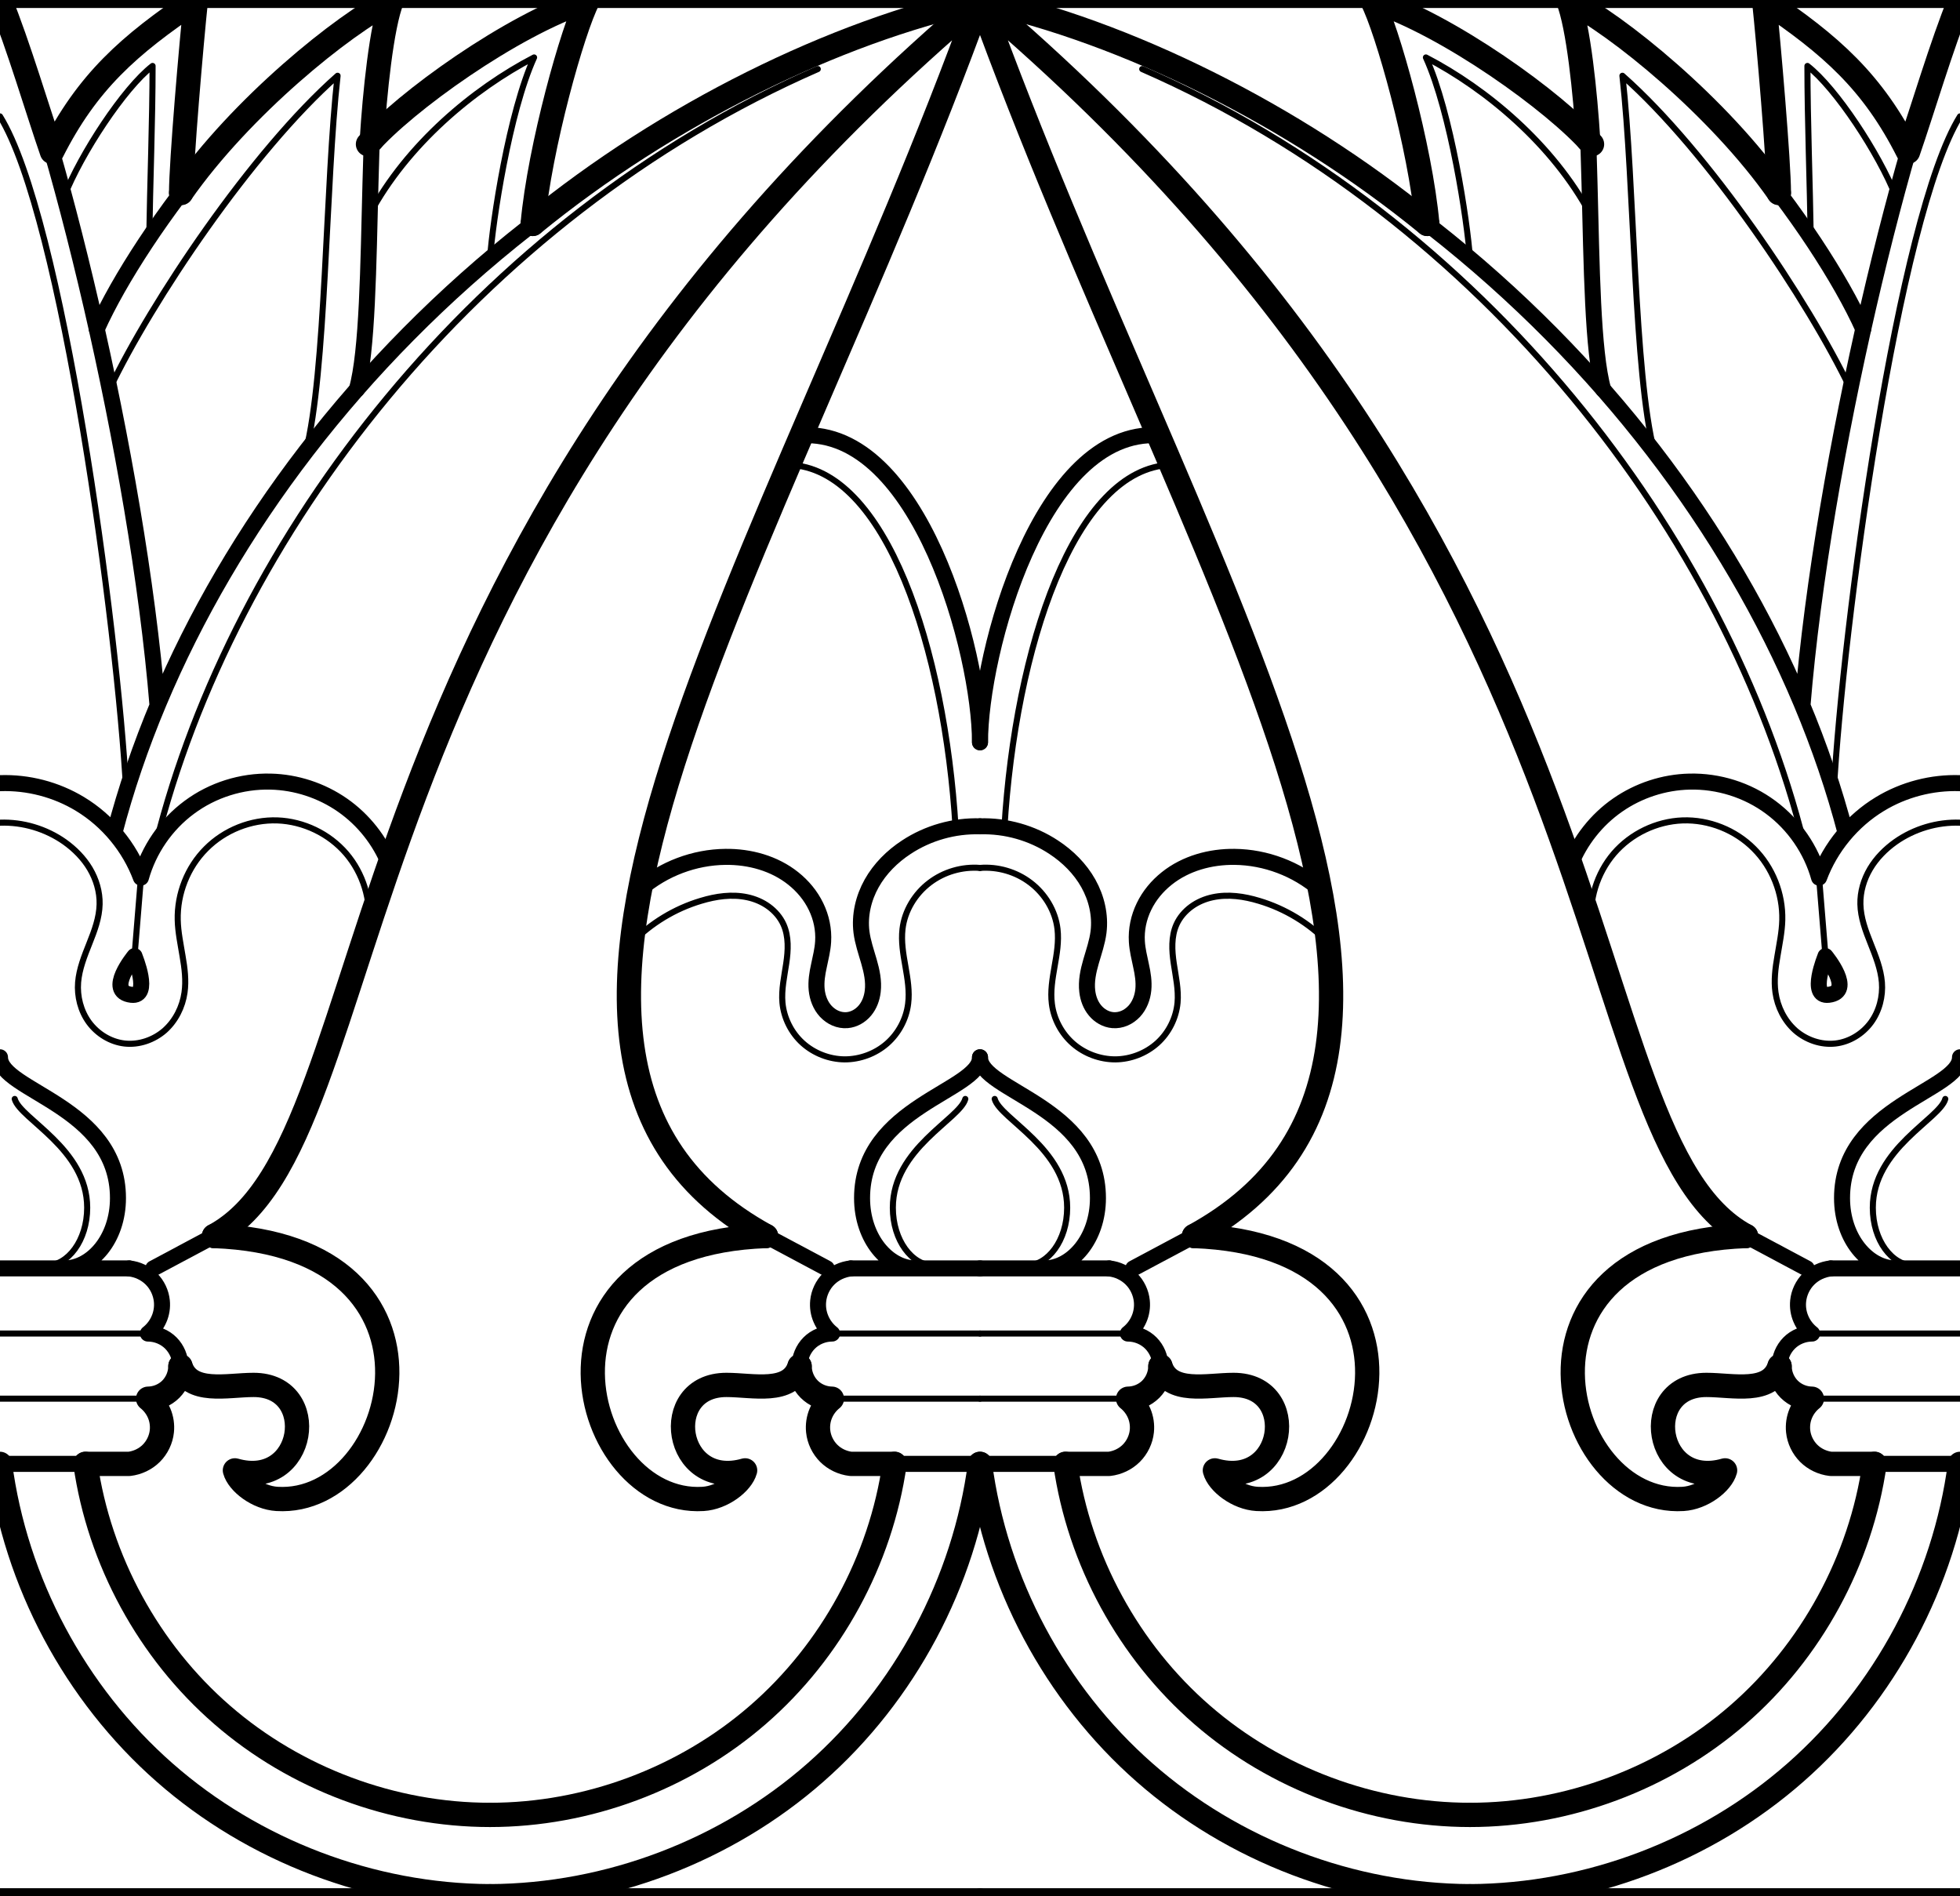 <svg xmlns="http://www.w3.org/2000/svg" xmlns:xlink="http://www.w3.org/1999/xlink" width="152.598" height="147.611" viewBox="0 0 40.375 39.055"><use xlink:href="#a" transform="matrix(-1 0 0 1 40.375 0)"/><g id="a" fill="none" stroke="#000" stroke-linecap="round" stroke-linejoin="round"><g id="b"><g stroke-width=".125"><path d="M0 28.807h3.052M0 27.466h3.047M.956 26.064c.444 0 .84-.514.84-1.19 0-1.22-1.382-1.827-1.493-2.24"/></g><g stroke-width=".33"><path d="M0 30.15h2.663M2.663 30.15c.17-.018.334-.095.455-.216.12-.122.2-.285.216-.456.013-.126-.008-.256-.06-.373-.05-.117-.13-.22-.232-.298.176.002.352-.07.477-.194.125-.125.198-.3.198-.476s-.073-.35-.197-.475c-.123-.124-.298-.196-.473-.196.1-.078.18-.182.23-.3.05-.115.07-.245.057-.37-.017-.17-.095-.335-.216-.455-.12-.12-.284-.198-.454-.216"/><path d="M3.157 26.124l1.25-.667"/><path d="M1.33 26.124c.56 0 1.1-.606 1.1-1.448 0-1.893-2.43-2.207-2.43-2.9m0 4.348h2.66"/></g><g stroke-width=".5"><path d="M0 30.15c.318 2.433 1.546 4.737 3.39 6.357 1.834 1.613 4.26 2.536 6.704 2.548"/><path d="M1.76 30.15c.284 1.985 1.303 3.857 2.817 5.17 1.515 1.316 3.512 2.06 5.517 2.06"/><path d="M4.408 25.457c5.255.19 3.83 5.57 1.298 5.415-.4-.024-.797-.332-.867-.588 1.467.42 1.776-1.76.385-1.76-.547 0-1.315.2-1.507-.387"/><path d="M1.76 30.15h.903c.17-.02.333-.097.454-.218.12-.12.2-.284.217-.454.013-.126-.006-.255-.055-.37-.05-.118-.13-.222-.228-.3.173-.002.345-.073.467-.195.125-.125.198-.3.198-.476"/></g></g><use xlink:href="#b" transform="matrix(-1 0 0 1 20.188 0)"/><g stroke-width=".125"><path d="M0 16.944c.47-.017.945.125 1.33.396.208.148.392.334.522.553.13.22.206.475.2.73-.006.28-.106.547-.21.807-.103.26-.21.524-.233.802-.023.29.053.59.225.826.173.235.44.4.73.434.298.034.605-.073.83-.27.223-.2.365-.483.407-.78.035-.248.003-.5-.04-.748-.04-.247-.094-.494-.1-.744-.014-.542.2-1.087.584-1.47.382-.385.927-.602 1.47-.583.537.02 1.063.272 1.414.68.35.408.523.966.46 1.5M13.018 19.414c.39-.4.884-.7 1.42-.86.31-.094.64-.142.957-.074.158.034.31.098.44.193s.24.222.306.37c.11.248.095.533.055.8-.04.27-.102.54-.078.81.03.315.18.617.416.83.235.212.55.334.867.336.316 0 .632-.117.87-.325.238-.208.397-.506.436-.82.033-.256-.012-.515-.056-.77-.045-.254-.09-.512-.06-.77.044-.376.257-.726.56-.955.293-.223.67-.333 1.037-.303M16.25 9.574c2 .062 3.212 3.785 3.435 7.48M0 2.397c1.278 2.06 2.422 10.544 2.6 13.907M3.213 17.37c1.583-6.324 6.6-12.87 13.633-15.948M7.616 4.41c.77-1.436 2.14-2.58 3.386-3.227-.514 1.127-.855 3.378-.908 4.143M2.258 8.01c.86-1.8 2.924-4.886 4.696-6.45-.25 2.214-.236 6.123-.655 7.742M1.323 4.042c.346-.878 1.23-2.226 1.82-2.684 0 1.098-.053 2.472-.068 3.53M2.903 18.076l-.132 1.617"/></g><g stroke-width=".33"><path d="M2.356 17.156C4.222 10.018 10.7 2.612 20.186 0M0 16.13c.576-.02 1.156.13 1.65.43.57.345 1.02.89 1.253 1.516.16-.575.516-1.093.996-1.448.478-.356 1.078-.545 1.675-.53.526.012 1.048.183 1.48.484.432.3.773.732.967 1.22M13.185 18.312c.484-.418 1.118-.657 1.758-.664.5-.006 1.008.133 1.398.445.196.156.36.353.468.577.11.225.163.477.147.726-.01.166-.052.33-.086.493-.036.162-.063.33-.047.495.016.163.077.325.188.445.057.06.124.11.2.142.075.032.158.047.24.04.143-.012.276-.09.367-.2.092-.11.143-.25.16-.394.025-.206-.02-.415-.078-.615-.058-.2-.128-.4-.154-.605-.043-.345.04-.7.21-1.003.17-.303.424-.555.714-.745.446-.294.984-.446 1.517-.43M2.77 19.693s.353.846-.064.796c-.542-.066.065-.797.065-.797M16.51 8.966c2.43-.14 3.677 4.48 3.677 6.322M0 0h20.187M0 39.055h20.187M0 0c1.12 2.53 2.828 9.44 3.245 14.533"/><path d="M1.993 6.777C2.916 4.722 5.7 1.087 8.075 0 7.42.912 7.79 6.47 7.35 8.022"/></g><g stroke-width=".5"><path d="M4.408 25.457C8.14 23.45 6.46 11.652 20.188 0M15.78 25.457C9.02 21.75 15.976 11.624 20.186 0M1.07 3.127C1.795 1.69 2.652.93 4.036 0c-.095.896-.305 3.345-.305 3.975M7.58 2.97C8.328 2.11 10.534.514 12.113 0c-.31.593-.996 3.023-1.14 4.612M0 0c.373.91.783 2.3 1.07 3.127"/><path d="M3.732 3.97C4.965 2.205 7.07.5 8.075 0c-.216.535-.357 1.938-.415 2.883M10.973 4.612C13.728 2.362 17.198.65 20.187 0"/></g></g></svg>